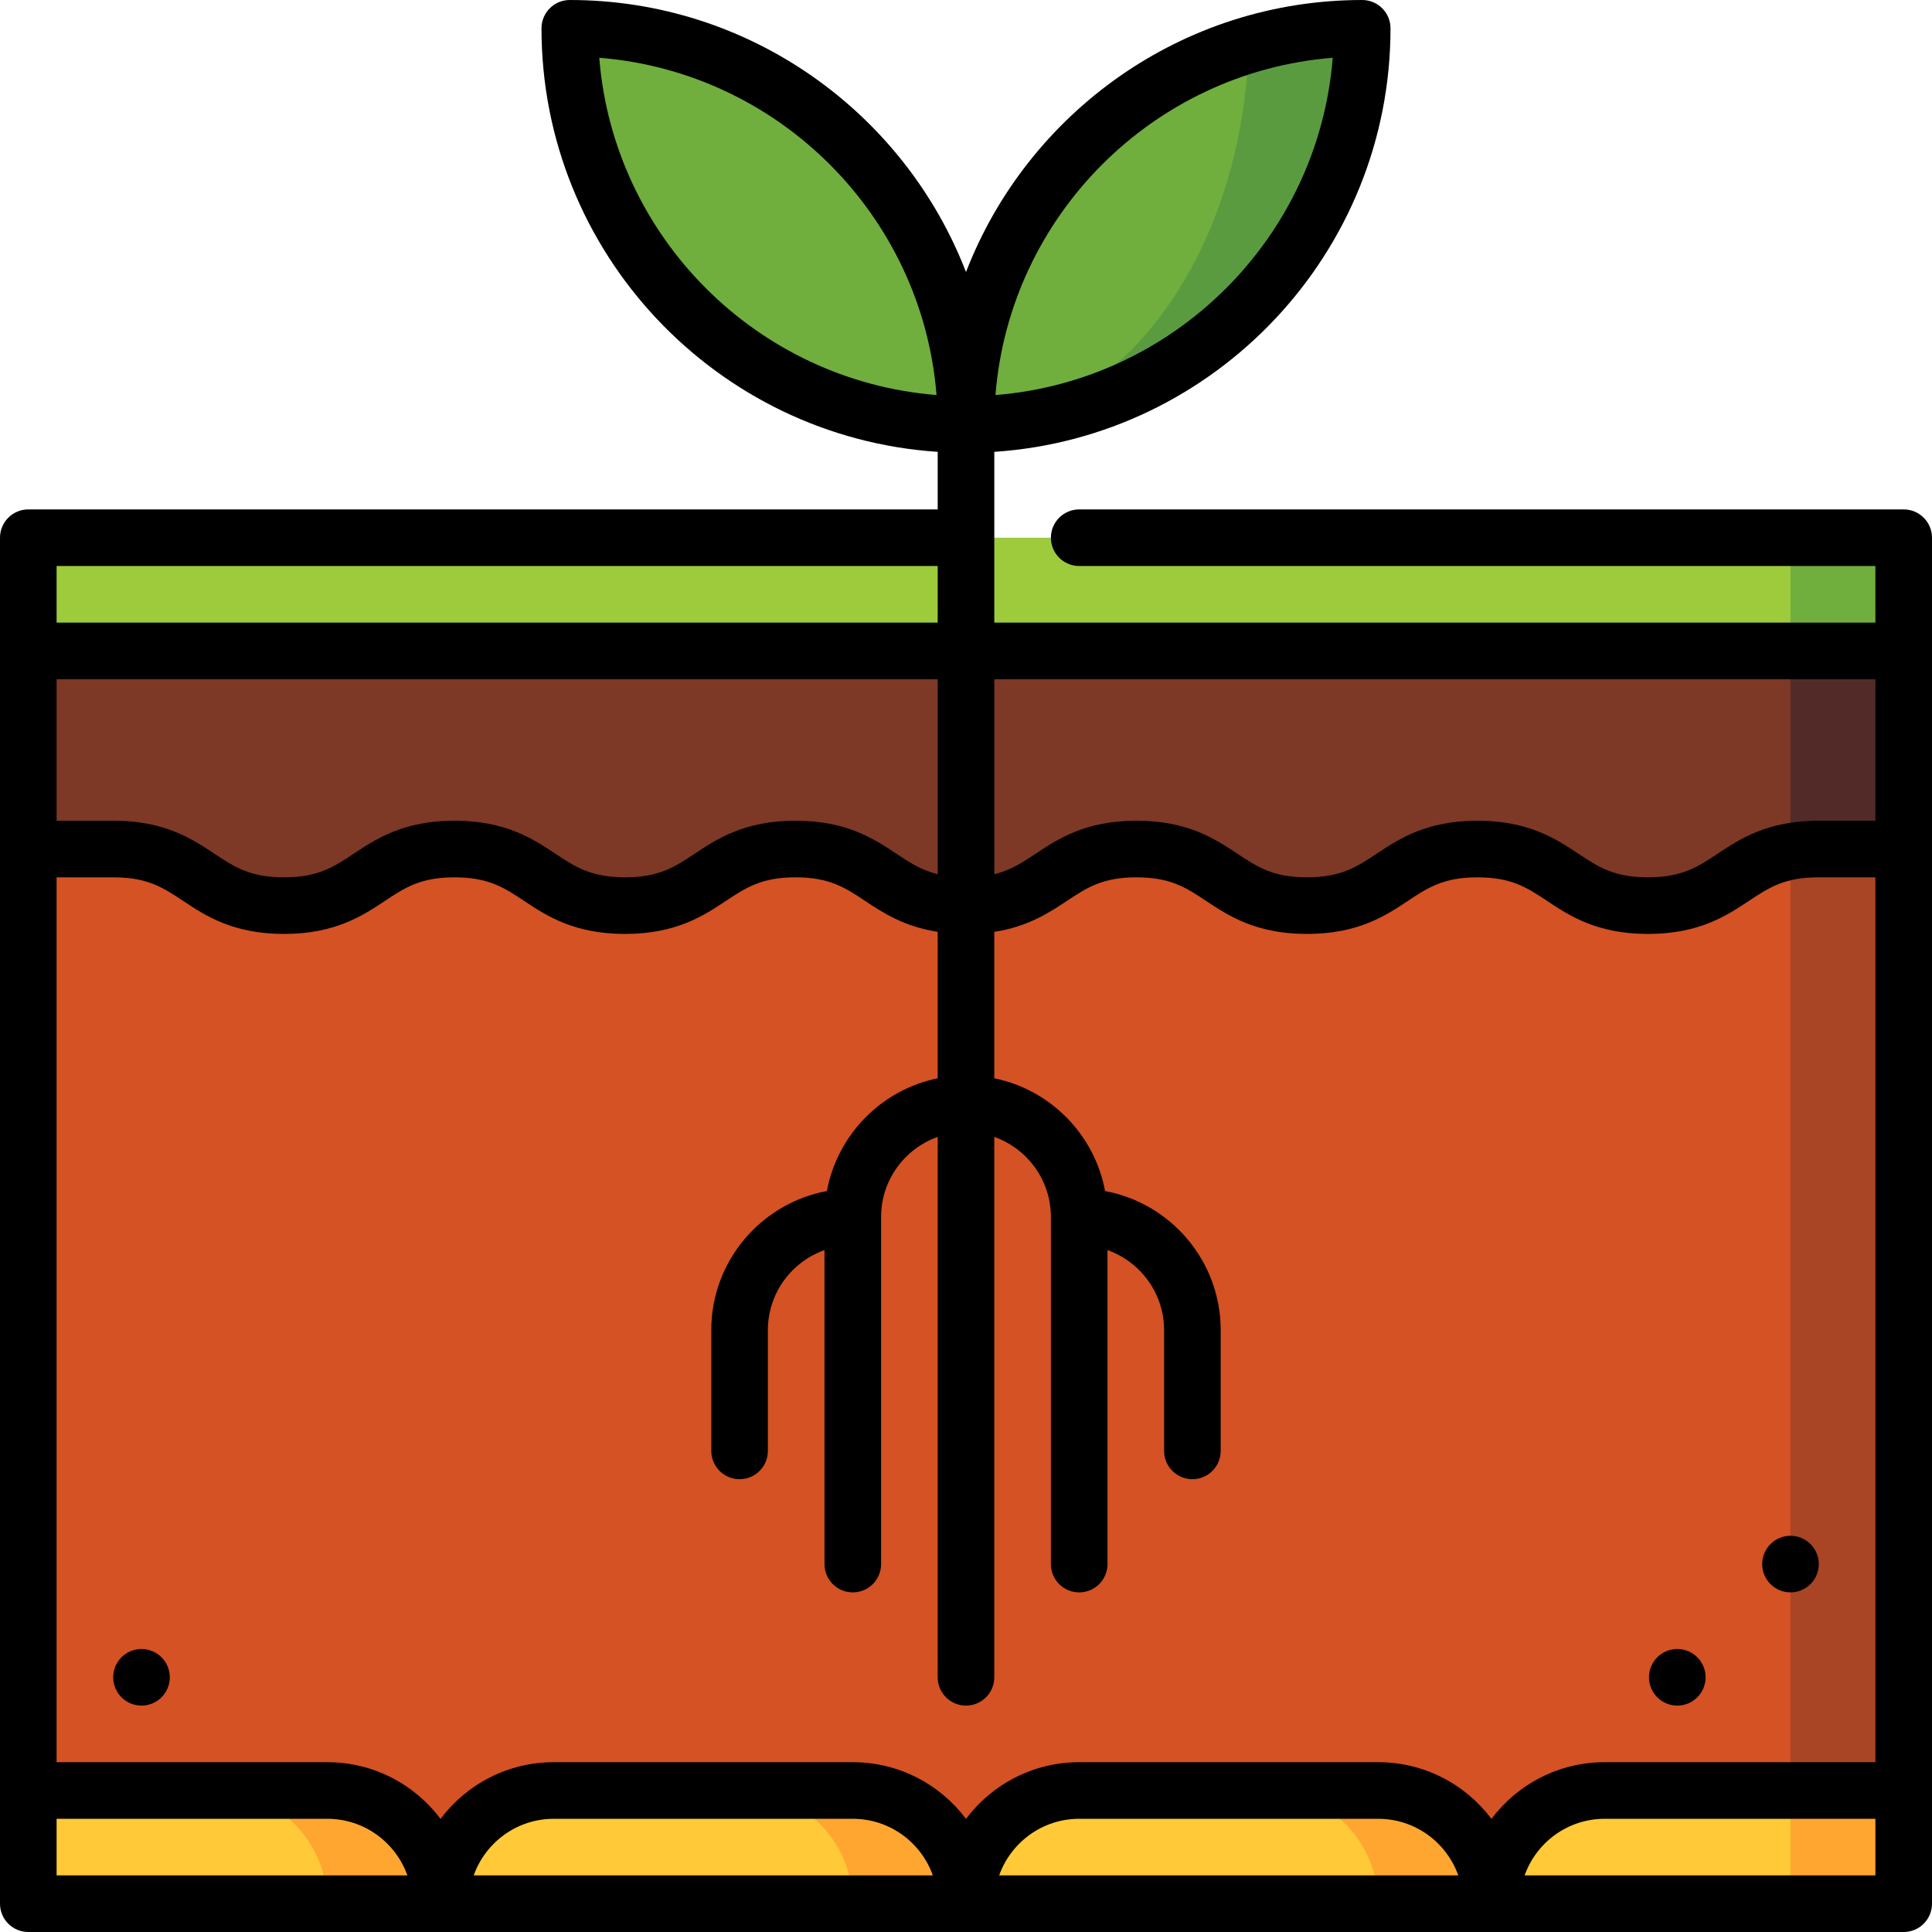 <svg id="Capa_1" enable-background="new 0 0 512 512" height="512" viewBox="0 0 512 512" width="512" xmlns="http://www.w3.org/2000/svg"><g><path d="m330.93 11.877-74.93 100.623c57.99 0 105-47.01 105-105-10.451 0-20.543 1.534-30.07 4.377z" fill="#5b9b40"/><path d="m504.5 142.5h-30l-30 60 60-30z" fill="#70ae3e"/><path d="m7.5 142.5v30l20 30h447v-60z" fill="#9dcb3b"/><path d="m504.5 172.5h-30l-30 97.5 60-45z" fill="#522b28"/><path d="m7.5 172.5v52.5l30 45h437v-97.5z" fill="#7d3826"/><path d="m481.913 225c-2.791 0-5.227.235-7.413.637l-60 125.107 60 143.757 30-20v-249.501z" fill="#a94525"/><path d="m391.545 225c-22.591 0-22.591 15-45.183 15-22.591 0-22.591-15-45.182-15-22.588 0-22.588 15-45.177 15-22.591 0-22.591-15-45.182-15s-22.591 15-45.183 15c-22.593 0-22.593-15-45.185-15s-22.592 15-45.183 15-22.591-15-45.182-15h-22.588v249.5l30 20 79.25 10 69.625-10 69.625 10 69.625-10 69.625 10 79.25-10v-268.87c-15.52 2.845-17.966 14.37-37.77 14.37-22.592 0-22.592-15-45.185-15z" fill="#d45223"/><path d="m365.25 474.5h-30l30 30h30c0-16.569-13.431-30-30-30z" fill="#ffa630"/><path d="m335.25 474.5h-49.25c-16.569 0-30 13.431-30 30h109.25c0-16.569-13.431-30-30-30z" fill="#ffc938"/><path d="m226 474.5h-30l30 30h30c0-16.569-13.431-30-30-30z" fill="#ffa630"/><path d="m196 474.5h-49.25c-16.569 0-30 13.431-30 30h109.25c0-16.569-13.431-30-30-30z" fill="#ffc938"/><path d="m504.5 474.5h-30l-20 15 20 15h30z" fill="#ffa630"/><path d="m425.25 474.5c-16.569 0-30 13.431-30 30h79.25v-30z" fill="#ffc938"/><path d="m86.75 474.5h-30l30 30h30c0-16.569-13.431-30-30-30z" fill="#ffa630"/><path d="m56.75 474.5h-49.25v30h79.25c0-16.569-13.431-30-30-30z" fill="#ffc938"/><path d="m330.93 11.877c-43.335 12.932-74.93 53.084-74.93 100.623 40.374 0 73.29-44.664 74.93-100.623z" fill="#70ae3e"/><path d="m151 7.5c0 57.99 47.01 105 105 105 0-57.99-47.01-105-105-105z" fill="#70ae3e"/><circle cx="444.5" cy="444.5" r="7.5"/><circle cx="37.5" cy="444.5" r="7.5"/><circle cx="474.5" cy="414.5" r="7.5"/><path d="m504.5 135h-218.5c-4.143 0-7.5 3.358-7.5 7.5s3.357 7.5 7.5 7.5h211v15h-233.5v-45.256c58.549-3.873 105-52.732 105-112.244 0-4.142-3.357-7.5-7.5-7.5-47.801 0-88.733 29.966-105 72.099-16.267-42.133-57.199-72.099-105-72.099-4.143 0-7.5 3.358-7.5 7.5 0 59.512 46.451 108.371 105 112.244v15.256h-241c-4.143 0-7.5 3.358-7.5 7.5v362c0 4.142 3.357 7.5 7.5 7.5h497c4.143 0 7.5-3.358 7.5-7.5v-362c0-4.142-3.357-7.5-7.5-7.5zm-7.5 45v37.5h-15.082c-13.559 0-20.867 4.853-26.739 8.752-5.258 3.491-9.41 6.248-18.442 6.248-9.033 0-13.186-2.757-18.443-6.248-5.872-3.899-13.181-8.752-26.739-8.752-13.56 0-20.868 4.853-26.741 8.752-5.258 3.491-9.411 6.248-18.444 6.248-9.032 0-13.185-2.757-18.442-6.248-5.872-3.899-13.181-8.752-26.74-8.752s-20.867 4.853-26.739 8.752c-3.539 2.35-6.583 4.363-10.946 5.431v-51.683zm-101.75 302.023c-6.848-9.116-17.747-15.023-30-15.023h-79.25c-12.253 0-23.152 5.907-30 15.023-6.848-9.116-17.747-15.023-30-15.023h-79.25c-12.253 0-23.152 5.907-30 15.023-6.848-9.116-17.747-15.023-30-15.023h-71.75v-234.5h15.09c9.032 0 13.185 2.757 18.442 6.248 5.872 3.899 13.181 8.752 26.739 8.752 13.56 0 20.868-4.853 26.74-8.752 5.258-3.491 9.41-6.248 18.442-6.248 9.033 0 13.187 2.757 18.444 6.248 5.873 3.899 13.182 8.752 26.741 8.752s20.867-4.853 26.739-8.752c5.258-3.491 9.41-6.248 18.443-6.248 9.032 0 13.185 2.757 18.442 6.248 4.682 3.109 10.288 6.816 19.235 8.194v38.812c-14.884 3.033-26.579 14.913-29.36 29.885-17.411 3.233-30.64 18.526-30.64 36.86v32c0 4.142 3.357 7.5 7.5 7.5s7.5-3.358 7.5-7.5v-32c0-9.777 6.271-18.114 15-21.21v83.21c0 4.142 3.357 7.5 7.5 7.5s7.5-3.358 7.5-7.5v-92c0-9.777 6.271-18.114 15-21.21v143.211c0 4.142 3.357 7.5 7.5 7.5s7.5-3.358 7.5-7.5v-143.21c8.729 3.096 15 11.432 15 21.21v92c0 4.142 3.357 7.5 7.5 7.5s7.5-3.358 7.5-7.5v-83.21c8.729 3.096 15 11.432 15 21.21v32c0 4.142 3.357 7.5 7.5 7.5s7.5-3.358 7.5-7.5v-32c0-18.334-13.229-33.627-30.64-36.86-2.781-14.973-14.476-26.852-29.36-29.885v-38.811c8.952-1.377 14.56-5.086 19.243-8.196 5.258-3.491 9.41-6.248 18.442-6.248 9.033 0 13.186 2.757 18.443 6.248 5.872 3.899 13.181 8.752 26.739 8.752 13.56 0 20.868-4.853 26.741-8.752 5.258-3.491 9.411-6.248 18.444-6.248 9.032 0 13.185 2.757 18.442 6.248 5.872 3.899 13.181 8.752 26.74 8.752s20.867-4.853 26.739-8.752c5.258-3.491 9.41-6.248 18.442-6.248h15.088v234.5h-71.75c-12.253 0-23.152 5.907-30 15.023zm-8.79 14.977h-121.67c3.096-8.729 11.433-15 21.21-15h79.25c9.777 0 18.114 6.271 21.21 15zm-139.25 0h-121.67c3.096-8.729 11.433-15 21.21-15h79.25c9.777 0 18.114 6.271 21.21 15zm1.29-265.319c-4.359-1.068-7.401-3.08-10.938-5.429-5.872-3.899-13.181-8.752-26.739-8.752-13.56 0-20.868 4.853-26.74 8.752-5.258 3.491-9.41 6.248-18.442 6.248-9.033 0-13.187-2.757-18.444-6.248-5.873-3.899-13.182-8.752-26.741-8.752s-20.867 4.853-26.739 8.752c-5.258 3.491-9.41 6.248-18.443 6.248-9.032 0-13.185-2.757-18.442-6.248-5.872-3.899-13.181-8.752-26.739-8.752h-15.093v-37.5h233.5zm104.69-216.371c-3.786 47.548-41.833 85.595-89.381 89.381 3.787-47.549 41.834-85.595 89.381-89.381zm-194.38 0c47.548 3.786 85.595 41.833 89.381 89.381-47.548-3.787-85.595-41.833-89.381-89.381zm89.69 134.69v15h-233.5v-15zm-233.5 332h71.75c9.777 0 18.114 6.271 21.21 15h-92.96zm389.04 15c3.096-8.729 11.433-15 21.21-15h71.75v15z"/></g></svg>